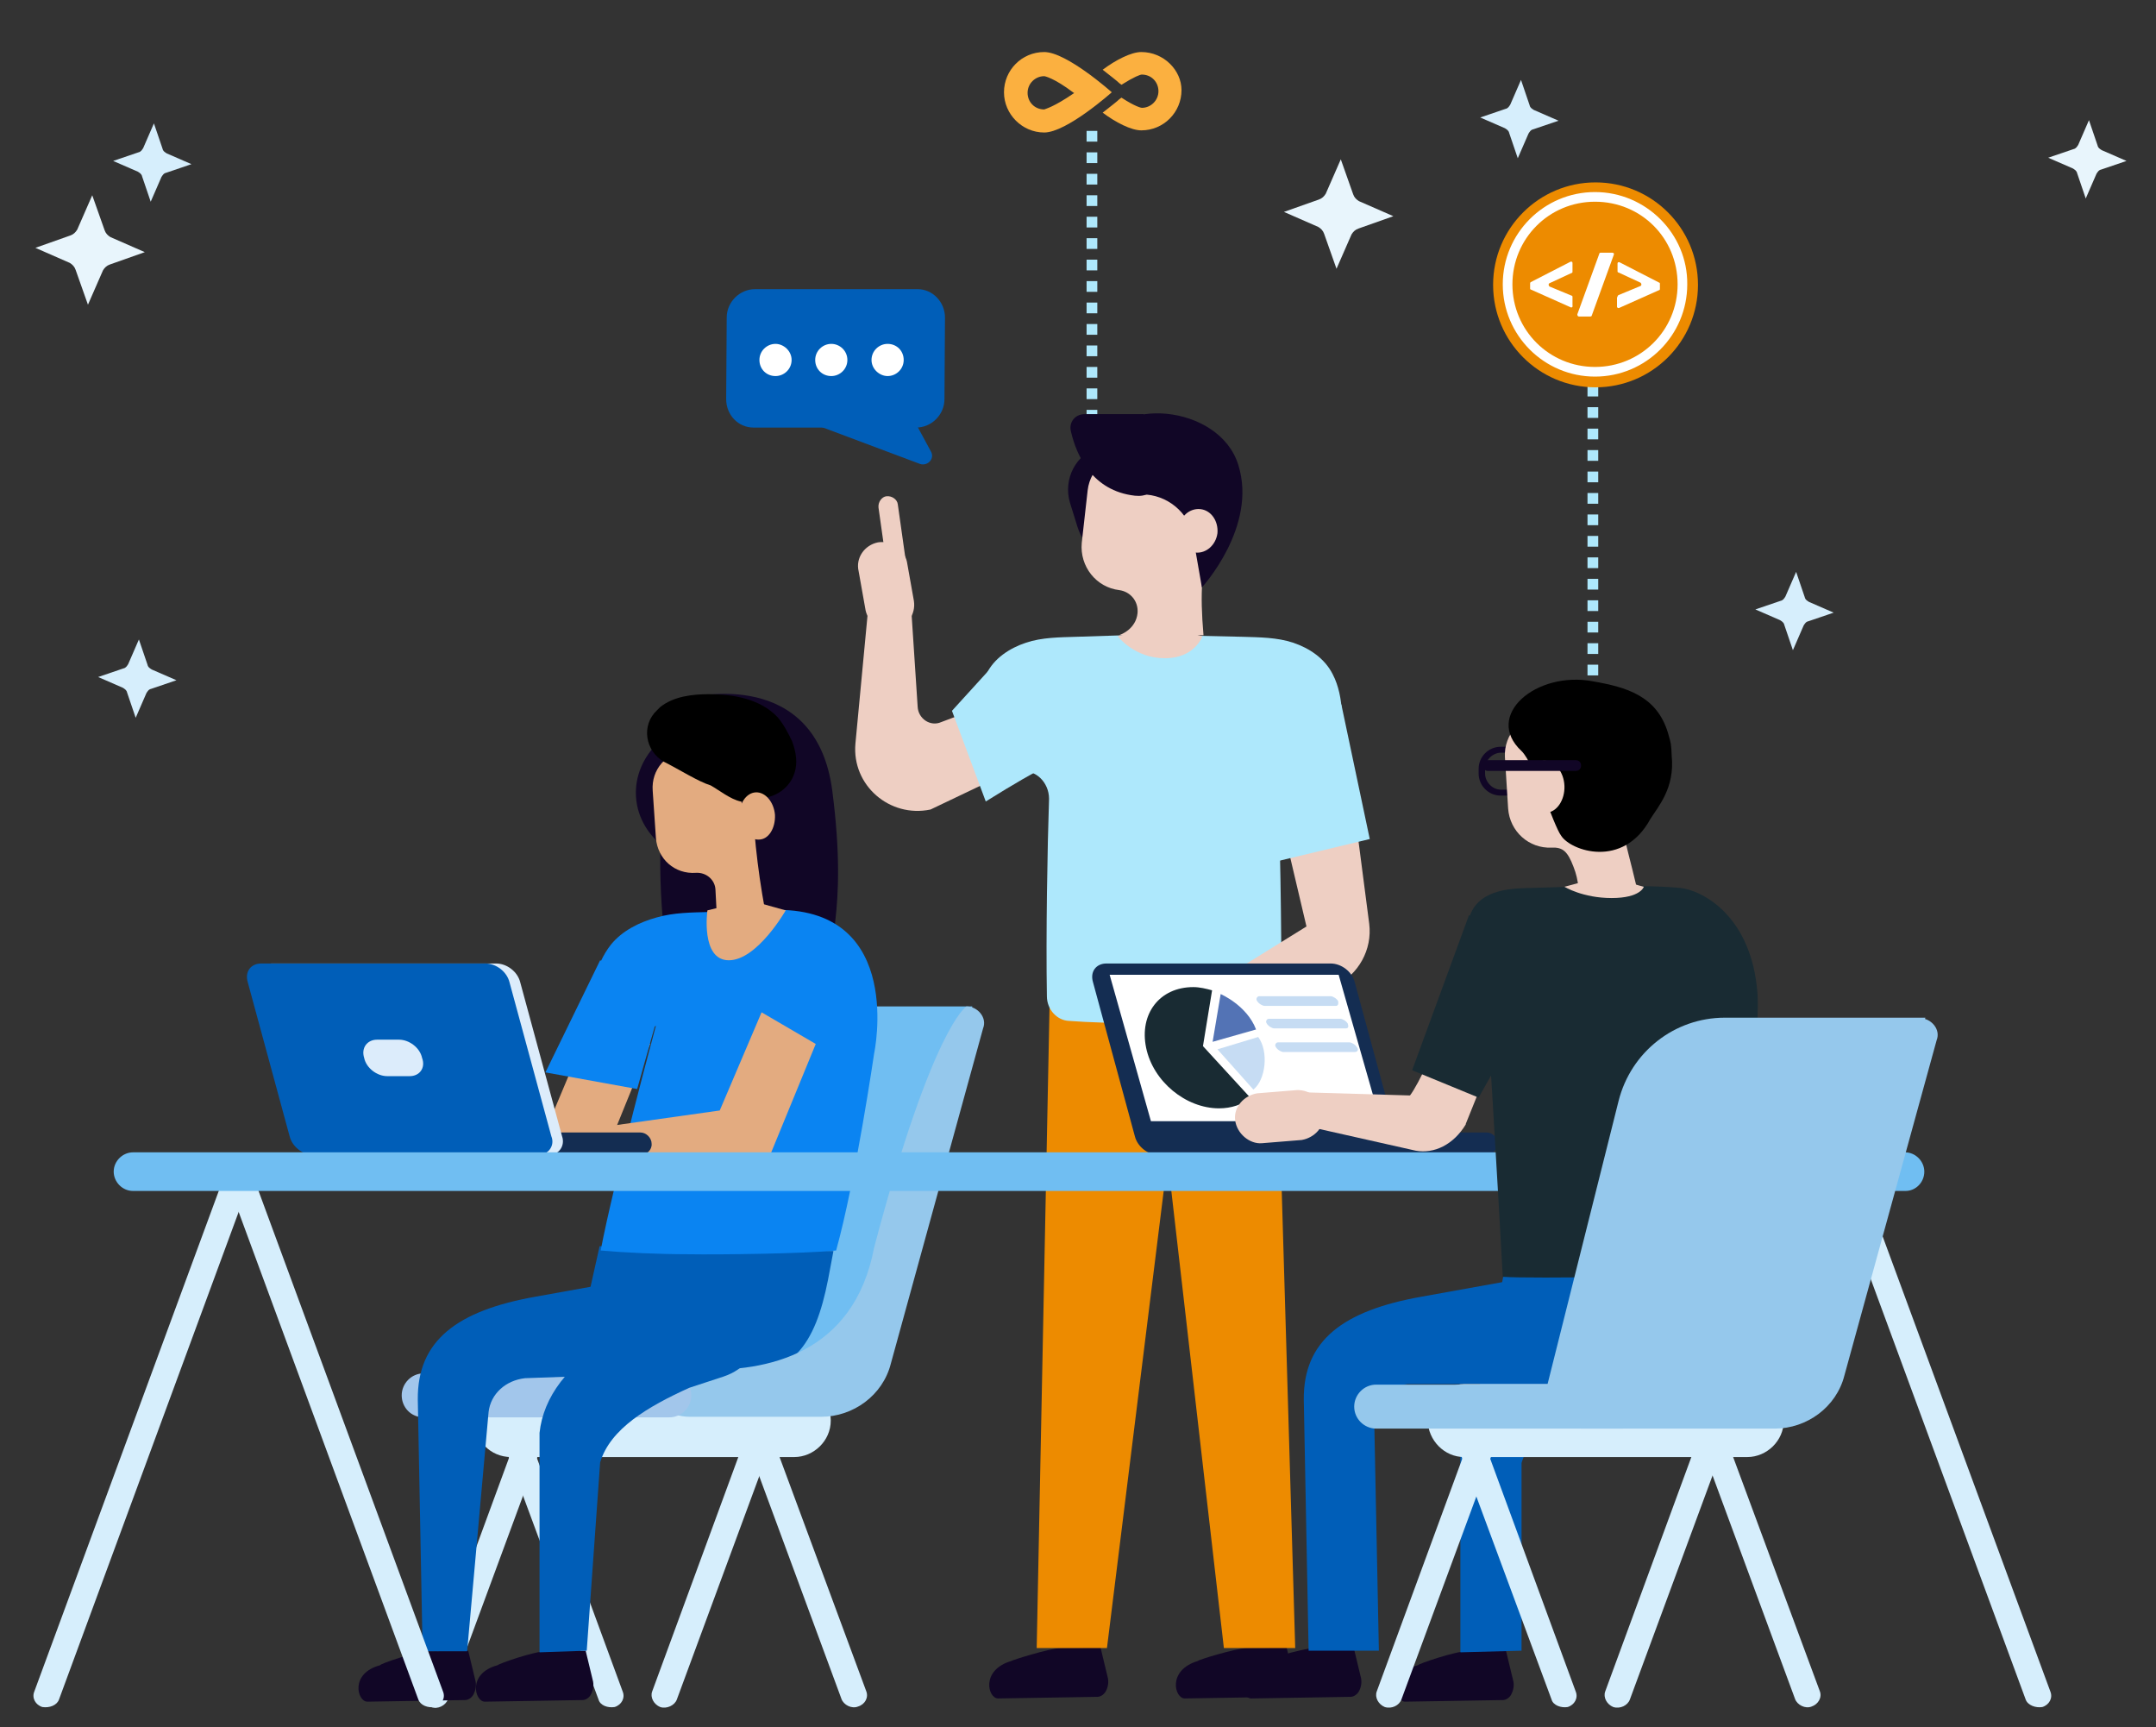 <?xml version="1.0" encoding="utf-8"?>
<!-- Generator: Adobe Illustrator 24.1.2, SVG Export Plug-In . SVG Version: 6.00 Build 0)  -->
<svg version="1.1" id="Layer_1" xmlns="http://www.w3.org/2000/svg" xmlns:xlink="http://www.w3.org/1999/xlink" x="0px" y="0px"
	 viewBox="0 0 402 322" style="enable-background:new 0 0 402 322;" xml:space="preserve">
<rect x="0" y="0" width="402" height="322" fill="#333333" stroke="none"/>
<style type="text/css">
	.st0{fill:none;stroke:#AEE8FC;stroke-width:2;stroke-miterlimit:10;stroke-dasharray:2,2;}
	.st1{fill-rule:evenodd;clip-rule:evenodd;fill:#ED8B00;}
	.st2{fill-rule:evenodd;clip-rule:evenodd;fill:#FFFFFF;}
	.st3{fill-rule:evenodd;clip-rule:evenodd;fill:#FBB040;}
	.st4{fill-rule:evenodd;clip-rule:evenodd;fill:#110626;}
	.st5{fill-rule:evenodd;clip-rule:evenodd;fill:#D6EEFC;}
	.st6{fill-rule:evenodd;clip-rule:evenodd;fill:#70BEF2;}
	.st7{fill-rule:evenodd;clip-rule:evenodd;fill:#005EB8;}
	.st8{fill-rule:evenodd;clip-rule:evenodd;fill:#95C8EC;}
	.st9{fill-rule:evenodd;clip-rule:evenodd;fill:#E3AB80;}
	.st10{fill-rule:evenodd;clip-rule:evenodd;}
	.st11{fill-rule:evenodd;clip-rule:evenodd;fill:#0A84F2;}
	.st12{fill-rule:evenodd;clip-rule:evenodd;fill:#A2C6EB;}
	.st13{fill-rule:evenodd;clip-rule:evenodd;fill:#142D52;}
	.st14{fill-rule:evenodd;clip-rule:evenodd;fill:#DCECFB;}
	.st15{fill-rule:evenodd;clip-rule:evenodd;fill:#AEE8FC;}
	.st16{fill-rule:evenodd;clip-rule:evenodd;fill:#EECFC3;}
	.st17{fill-rule:evenodd;clip-rule:evenodd;fill:#192B33;}
	.st18{fill-rule:evenodd;clip-rule:evenodd;fill:#5373B5;}
	.st19{fill-rule:evenodd;clip-rule:evenodd;fill:#C6DCF3;}
	.st20{fill:#D6EEFC;}
	.st21{fill:#E8F5FC;}
</style>
<line class="st0" x1="203.6" y1="24.4" x2="203.6" y2="82.9"/>
<line class="st0" x1="297" y1="71.9" x2="297" y2="129.3"/>
<ellipse class="st1" cx="297.5" cy="53.1" rx="19.1" ry="19.1"/>
<path class="st2" d="M297.4,35.8c-9.5,0-17.2,7.7-17.2,17.2s7.7,17.2,17.2,17.2s17.2-7.7,17.2-17.2
	C314.7,43.6,306.9,35.8,297.4,35.8L297.4,35.8z M297.4,68.4c-8.5,0-15.4-6.8-15.4-15.4c0-8.5,6.8-15.4,15.4-15.4s15.4,6.8,15.4,15.4
	C312.8,61.6,305.9,68.4,297.4,68.4z"/>
<g>
	<path class="st2" d="M292.9,57.3l-7.4-3.3c-0.1,0-0.2-0.1-0.2-0.2v-1c0-0.1,0.1-0.2,0.1-0.2l7.4-3.8c0.2-0.1,0.4,0,0.4,0.2v1.7
		c0,0.1-0.1,0.2-0.2,0.2l-4.1,1.9c-0.2,0.1-0.2,0.4,0,0.6l4.1,1.7c0.1,0,0.2,0.1,0.2,0.2V57C293.3,57.1,293.1,57.4,292.9,57.3z"/>
	<path class="st2" d="M300.9,47.5l-4.1,11.3c0,0.1-0.1,0.2-0.3,0.2h-2.1c-0.2,0-0.3-0.2-0.3-0.4l4.1-11.3c0-0.1,0.1-0.2,0.3-0.2h2.1
		C300.9,47.1,301,47.3,300.9,47.5z"/>
	<path class="st2" d="M301.8,55l4.1-1.7c0.2-0.1,0.2-0.4,0-0.6l-4.1-1.9c-0.1,0-0.2-0.1-0.2-0.2v-1.5c0-0.2,0.2-0.3,0.4-0.2l7.4,3.8
		c0.1,0,0.1,0.1,0.1,0.2v1c0,0.1-0.1,0.2-0.2,0.2l-7.4,3.3c-0.2,0.1-0.4-0.1-0.4-0.2v-1.7C301.6,55.2,301.7,55,301.8,55z"/>
</g>
<path class="st3" d="M212.8,9.7c-1.9,0-4.8,1.5-7.2,3.3c1.4,1.1,2.7,2.1,3.1,2.5l0.4,0.3c2.4-1.5,3.5-1.9,3.8-1.9
	c1.8,0,3.1,1.4,3.1,3.1s-1.4,3.1-3.1,3.1c-0.1,0-1.2-0.2-3.8-1.9l-0.4,0.3c-0.4,0.4-1.7,1.4-3.1,2.5c2.4,1.8,5.3,3.3,7.2,3.3
	c4.2,0,7.5-3.4,7.5-7.5C220.3,13.1,217,9.7,212.8,9.7z"/>
<path class="st3" d="M194.7,9.7c-4.2,0-7.5,3.4-7.5,7.5s3.4,7.5,7.5,7.5c4.2,0,12.6-7.5,12.6-7.5S198.9,9.7,194.7,9.7L194.7,9.7z
	 M194.7,20.4c-1.8,0-3.1-1.4-3.1-3.1s1.4-3.1,3.1-3.1c0.1,0,1.8,0.3,5.5,3.1c0,0,0,0,0.1,0l-0.1,0.1C196.4,20,194.9,20.3,194.7,20.4
	z"/>
<g>
	<path class="st4" d="M128.9,130c0,0,23.3-5.9,26.3,17.5s-1.4,28.7-0.4,36.7s-18.9,10.8-26,5.5C121.8,184.5,120.6,140.2,128.9,130z"
		/>
	<g>
		<path class="st5" d="M114.6,318.2L114.6,318.2c1.3-0.4,2-1.7,1.5-2.9l-19.4-52.8l-5,0.6l19.9,53.7
			C111.9,317.9,113.3,318.4,114.6,318.2z"/>
		<path class="st5" d="M95.3,271.6h52.8c3.6,0,6.8-3,6.8-6.8l0,0c0-3.6-3-6.8-6.8-6.8H95.3c-3.6,0-6.8,3-6.8,6.8l0,0
			C88.5,268.5,91.4,271.6,95.3,271.6z"/>
		<path class="st5" d="M142.8,264.7h-5.1l19.2,52c0.4,1.1,1.9,1.9,3.1,1.4c1.3-0.4,2-1.7,1.5-2.9L142.8,264.7z"/>
		<path class="st5" d="M140.2,264.7l-18.6,50.6c-0.4,1.1,0.3,2.4,1.5,2.9c1.2,0.4,2.7-0.3,3.1-1.4l19.2-52L140.2,264.7L140.2,264.7z
			"/>
		<path class="st5" d="M97.5,264.7l-18.6,50.6c-0.4,1.1,0.3,2.4,1.5,2.9s2.7-0.3,3.1-1.4l19.2-52L97.5,264.7L97.5,264.7z"/>
	</g>
	<polygon class="st6" points="109.9,259.8 161.4,255.4 181.3,187.6 127.7,187.6 	"/>
	<path class="st7" d="M135.6,256.8L135.6,256.8c-21.9,1.3-28.2-3.9-25.7-16l1.9-8.5l43.6,0.9l-1,5.3
		C152,250.7,147.8,256.8,135.6,256.8z"/>
	<path class="st8" d="M163,232.5c10.9-41.2,17.2-44.9,17.2-44.9c2.1,0,3.9,2.1,3.1,4.1l-17.2,62.5c-1.5,5.9-7,9.9-13,9.9h-1.3h-23.2
		c-8.1-0.1-6.1-8.8,2-8.8C142.8,255.7,159.2,252.6,163,232.5z"/>
	<polygon class="st9" points="111,188.7 103.3,207 79.8,210.3 83.6,215.6 112.8,215.3 121.2,194.6 	"/>
	
		<ellipse transform="matrix(0.998 -6.934684e-02 6.934684e-02 0.998 -9.894 9.72)" class="st4" cx="135" cy="147.4" rx="16.5" ry="14"/>
	<path class="st9" d="M140.3,149c-0.7,0.3-1.4,0.6-2,0.9l-0.3-3.6c-0.3-3.9-3.5-6.8-7.5-6.5l-2.3,0.1c-3.9,0.3-6.8,3.5-6.5,7.5
		l0.6,8.8c0.3,3.9,3.5,6.8,7.5,6.5l0,0c1.9-0.1,3.5,1.3,3.6,3.1c0.1,2.5,0.3,5.1,0.4,7.6c3.1-0.7,6.3-1,9.4-0.9
		C141.6,164.7,140.6,156.8,140.3,149z"/>
	<path class="st10" d="M123.8,142c-3.5-2-4.3-6.8-1.3-9.6c0.1-0.1,0.4-0.4,0.6-0.6c2.5-2,6-2.4,9.1-2.4c4.6,0,9.6,0.9,12.8,4.3
		c1.1,1.3,2,3,2.7,4.5c0.7,1.9,1.1,4,0.4,6c-0.9,2.7-3.5,4.5-6.4,4.6c-1.3,0-2.4,0.9-3.6,0.6c-1.9-0.4-4-2.1-5.6-3
		C130.2,145.7,126.6,143.4,123.8,142z"/>
	<path class="st11" d="M145,169.6c-4.3,0.1-8.5,0.3-12.9,0.4c-3.3,0.1-6.4,0.1-9.6,1c-3.3,0.9-6.5,2.5-8.6,5.1
		c-1.5,1.9-2.4,4.1-3.1,6.3c-1.3,3.6-2.1,7.4-2.7,11l0.7,6.6l13.5-8.8c0,0-7.8,28.8-10.3,41.9c4.4,0.4,10.9,0.7,16.4,0.7l0,0
		c5.6,0.1,21.5-0.1,27.5-0.7c3.6-12.9,7.1-36.8,7.1-36.8S168.7,169.6,145,169.6z"/>
	<path class="st9" d="M131.9,169.7c0,0-1.3,9.3,4,9.3s10.6-9.3,10.6-9.3l-6.8-1.9L131.9,169.7z"/>
	<path class="st9" d="M144.5,151.9c-0.2-2.4-1.8-4.3-3.6-4.2c-1.8,0.1-3.2,2.2-3,4.6c0.2,2.4,1.8,4.3,3.6,4.2
		C143.3,156.5,144.6,154.4,144.5,151.9z"/>
	<path class="st12" d="M79,264.2h45.8c2.3,0,4.1-1.9,4.1-4.1l0,0c0-2.3-1.9-4.1-4.1-4.1H79c-2.3,0-4.1,1.9-4.1,4.1l0,0
		C74.9,262.3,76.6,264.2,79,264.2z"/>
	<path class="st4" d="M101.9,307.8l7.3-0.1l1.3,5.4c0.3,1,0.1,2-0.4,2.9c-0.4,0.6-1,0.9-1.5,0.9l-18.2,0.3c-1.9,0-3.3-5.3,2.4-6.8
		C92.8,310.2,99.5,307.8,101.9,307.8z"/>
	<path class="st4" d="M80,307.8l7.3-0.1l1.3,5.4c0.3,1,0.1,2-0.4,2.9c-0.4,0.6-1,0.9-1.5,0.9l-18.2,0.3c-1.9,0-3.3-5.3,2.4-6.8
		C70.7,310.2,77.6,307.8,80,307.8z"/>
	<path class="st7" d="M78.8,307.7l-0.9-46.8c-0.1-11,7.3-16.6,22-19.2l15-2.7l8.5,17l-25.5,0.9c-3.6,0.4-6.4,2.9-6.8,6.3l-4,44.6
		h-8.3L78.8,307.7L78.8,307.7z"/>
	<polygon class="st11" points="111.9,179 101.7,199.9 118.8,203 123.7,185.6 	"/>
	<polygon class="st9" points="142,188.7 134.2,207 110.8,210.3 114.6,215.6 143.6,215.3 152.1,194.6 	"/>
	<g>
		<path class="st13" d="M119.4,215.3H71c-1.1,0-2.1-1-2.1-2.1l0,0c0-1.1,1-2.1,2.1-2.1h48.4c1.1,0,2.1,1,2.1,2.1l0,0
			C121.6,214.3,120.6,215.3,119.4,215.3z"/>
		<path class="st14" d="M102.3,215.3H60.5c-2,0-4-1.5-4.5-3.5l-7.8-28.7c-0.6-2,0.6-3.5,2.5-3.5h41.8c2,0,4,1.5,4.5,3.5l7.8,28.7
			C105.4,213.5,104.3,215.3,102.3,215.3z"/>
		<path class="st7" d="M100.3,215.3H58.5c-2,0-4-1.5-4.5-3.5l-7.8-28.7c-0.6-2,0.6-3.5,2.5-3.5h41.8c2,0,4,1.5,4.5,3.5l7.8,28.7
			C103.5,213.5,102.3,215.3,100.3,215.3z"/>
		<path class="st14" d="M76.4,200.6h-4.2c-1.9,0-3.9-1.5-4.3-3.4l0,0c-0.6-1.9,0.6-3.4,2.4-3.4h4.1c1.9,0,3.9,1.5,4.3,3.4l0,0
			C79.4,199.1,78.2,200.6,76.4,200.6z"/>
	</g>
	<path class="st7" d="M135.2,238.5l-21.6,11.6c-7.6,4.1-12.3,10.3-13,17V308l8.8-0.3l2.5-35.1c1.9-6.3,8.9-10.4,16.6-13.9l6.4-2.1
		c8.1-2.7,8.8-12.4,1.4-17.3L135.2,238.5z"/>
</g>
<path class="st4" d="M197.8,307.2l7.4-0.1l1.3,5.4c0.3,1,0.1,2.1-0.4,2.9c-0.4,0.6-1,0.9-1.5,0.9l-18.5,0.3c-1.9,0-3.3-5.3,2.5-7
	C188.6,309.5,195.5,307.3,197.8,307.2z"/>
<path class="st4" d="M232.5,307.2l7.4-0.1l1.3,5.4c0.3,1,0.1,2.1-0.4,2.9c-0.4,0.6-1,0.9-1.5,0.9l-18.4,0.3c-1.9,0-3.3-5.3,2.5-7
	C223.1,309.5,230.2,307.3,232.5,307.2z"/>
<path class="st4" d="M245,307.2l7.4-0.1l1.3,5.4c0.3,1,0.1,2.1-0.4,2.9c-0.4,0.6-1,0.9-1.5,0.9l-18.5,0.3c-1.9,0-3.3-5.3,2.5-7
	C235.6,309.5,242.7,307.3,245,307.2z"/>
<polygon class="st1" points="195.8,182.2 193.3,307.2 206.4,307.2 221.3,187.2 "/>
<polygon class="st1" points="214.4,187.2 228.2,307.2 241.5,307.2 237.9,185.1 "/>
<path class="st15" d="M250.2,132.8c-0.1-2.4-0.6-5-1.7-7.1c-1.5-3-4.4-4.9-7.4-5.9s-6.3-1-9.4-1.1c-4.1-0.1-13.9-0.3-18.2-0.4
	c-0.1,0-0.1,0-0.3,0c-4.1,0.1-8.4,0.3-12.5,0.4c-3.1,0.1-6.4,0.1-9.4,1.1s-6,2.9-7.4,5.9c-1.1,2.1-1.4,4.6-1.7,7.1
	c-0.1,2.3-0.3,4.5-0.3,6.8c0,3,2.4,5.3,5.3,4.9l3.1-0.6c2.7-0.6,5.3,1.9,5.3,5c-0.3,8.8-0.6,25.5-0.4,36.8c0,2.5,1.9,4.5,4.1,4.6
	c3.9,0.3,8.4,0.4,12.3,0.4l0,0c4.6,0.1,15.9-0.1,23-0.6c2.3-0.1,4.1-2.3,4.3-4.6c0.1-12.3-0.3-31.8-0.6-40.9c-0.1-2.7,1.9-5,4.4-5
	l8-0.1C250.6,141.2,250.6,136.9,250.2,132.8z"/>
<path class="st16" d="M208.4,118.6c0,0,3.1,4.1,8.8,4.1c5.6,0,7-4.1,7-4.1l-7.8-2.1L208.4,118.6z"/>
<path class="st16" d="M190.4,129l-14.9,5.6c-2,0.9-4.3-0.6-4.4-2.9l-1.3-19.8l-7.4-4l-2.9,30.7c-0.7,7.8,6.4,13.9,14,12.3l21.8-10.4
	L190.4,129z"/>
<path class="st16" d="M163.7,101.1L163.7,101.1c2.5-0.4,4.9,1.3,5.4,3.6l1.3,7.3c0.4,2.5-1.3,4.9-3.6,5.4l0,0
	c-2.5,0.4-4.9-1.3-5.4-3.6l-1.3-7.3C159.5,104,161.2,101.6,163.7,101.1z"/>
<path class="st9" d="M245.7,188.5L245.7,188.5c2.1-1.3,5-0.6,6.3,1.7l3.6,6.4c1.3,2.1,0.6,5-1.7,6.3l0,0c-2.1,1.3-5,0.6-6.3-1.7
	l-3.6-6.4C242.7,192.6,243.6,189.7,245.7,188.5z"/>
<path class="st4" d="M211.3,103.7L211.3,103.7c-4.4,1.3-9.1-1.1-10.4-5.5l-1.4-4.5c-1.3-4.4,1.1-9.1,5.5-10.4l0,0
	c4.4-1.3,9.1,1.1,10.4,5.5l1.4,4.5C218.3,97.6,215.7,102.2,211.3,103.7z"/>
<path class="st16" d="M225.6,97.7c-0.9,0.1-4.1,0-4.9,0.1l0.4-4.3c0.4-4.4-2.7-8.3-7-8.8l-2.5-0.3c-4.4-0.4-8.3,2.7-8.8,7l-1.1,9.8
	c-0.4,4.4,2.7,8.3,7,8.8l0,0c2.1,0.3,3.6,2.1,3.4,4.3c-0.3,2.9-3,4-3.5,4.1h15.8C223.7,110.2,224.1,106.5,225.6,97.7z"/>
<path class="st4" d="M224.1,109.5c0,0,10.4-11.3,6.8-22.8c-3.5-11.5-23.5-13-25.7-3c-1.4,6.5,4.4,8.3,8.6,8.5
	c4.6,0.4,8.4,4.1,8.8,8.6v0.1L224.1,109.5z"/>
<path class="st16" d="M223.8,94.9c-2-0.2-3.8,1.4-4.1,3.6c-0.3,2.2,1.2,4.2,3.2,4.5c2,0.2,3.8-1.4,4.1-3.6
	C227.2,97.1,225.8,95.1,223.8,94.9z"/>
<path class="st15" d="M185.6,123.6l-8.1,8.9l6.3,16.9c21.3-13.3,17.9-7.8,29.8-15L185.6,123.6z"/>
<path class="st16" d="M236.5,142.8c0.4,1.4,7.1,29.9,7.1,29.9l-28.4,17.6l0.3,9.4l33.4-15.9c4.4-2.1,7-6.8,6.4-11.6l-2.7-20.8
	L236.5,142.8z"/>
<path class="st4" d="M213.2,77.2h-11c-1.7,0-3,1.5-2.5,3.3c1,4.3,3.9,11,11.9,11.9C220.1,93.3,213.2,77.2,213.2,77.2z"/>
<path class="st16" d="M168.3,113.1L168.3,113.1c-1,0.1-2-0.6-2.1-1.5l-2.4-17c-0.1-1,0.6-2,1.5-2.1l0,0c1-0.1,2,0.6,2.1,1.5l2.4,17
	C170,112,169.3,112.9,168.3,113.1z"/>
<g>
	<path class="st13" d="M277.2,215.3h-48.4c-1.1,0-2.1-1-2.1-2.1l0,0c0-1.1,1-2.1,2.1-2.1h48.4c1.1,0,2.1,1,2.1,2.1l0,0
		C279.1,214.3,278.3,215.3,277.2,215.3z"/>
	<path class="st13" d="M257.9,215.3h-41.8c-2,0-4-1.5-4.5-3.5l-7.8-28.7c-0.6-2,0.6-3.5,2.5-3.5h41.8c2,0,4,1.5,4.5,3.5l7.8,28.7
		C261,213.5,259.9,215.3,257.9,215.3z"/>
	<polygon class="st2" points="257.4,209 214.6,209 206.9,181.7 249.6,181.7 	"/>
	<g>
		<path class="st17" d="M224.3,195l1.7-10.4c-1.1-0.3-2.3-0.6-3.5-0.6c-6.3,0-10.1,5-8.8,11.3c1.3,6.3,7.4,11.3,13.6,11.3
			c2.3,0,4.3-0.7,5.9-1.9L224.3,195z"/>
		<path class="st18" d="M226.1,194.2l1.5-8.9c0,0,4.9,2.1,6.6,6.6L226.1,194.2z"/>
		<path class="st19" d="M227,195.6l7.6-2.3c2,2.7,1.4,8-0.9,9.8L227,195.6z"/>
	</g>
	<path class="st19" d="M249.1,187.5h-13.3c-0.4,0-1.1-0.4-1.4-0.9l0,0c-0.3-0.4,0-0.9,0.4-0.9h13.3c0.4,0,1.1,0.4,1.4,0.9l0,0
		C249.6,187.1,249.5,187.5,249.1,187.5z"/>
	<path class="st19" d="M250.9,191.7h-13.3c-0.4,0-1.1-0.4-1.4-0.9l0,0c-0.3-0.4,0-0.9,0.4-0.9h13.3c0.4,0,1.1,0.4,1.4,0.9l0,0
		C251.5,191.4,251.4,191.7,250.9,191.7z"/>
	<path class="st19" d="M252.6,196.1h-13.3c-0.4,0-1.1-0.4-1.4-0.9l0,0c-0.3-0.4,0-0.9,0.4-0.9h13.3c0.4,0,1.1,0.4,1.4,0.9l0,0
		C253.4,195.7,253.1,196.1,252.6,196.1z"/>
</g>
<path class="st5" d="M7.9,318.2L7.9,318.2c-1.3-0.4-2-1.7-1.5-2.9l35.9-97.4c0.4-1.1,1.9-1.9,3.1-1.4l0,0c1.3,0.4,2,1.7,1.5,2.9
	L11,316.8C10.6,317.9,9.2,318.4,7.9,318.2z"/>
<path class="st5" d="M81.1,318.2L81.1,318.2c1.3-0.4,2-1.7,1.5-2.9l-35.9-97.4c-0.4-1.1-1.9-1.9-3.1-1.4l0,0c-1.3,0.4-2,1.7-1.5,2.9
	L78,316.8C78.4,317.9,79.8,318.4,81.1,318.2z"/>
<path class="st5" d="M380.8,318.2L380.8,318.2c1.3-0.4,2-1.7,1.5-2.9l-35.9-97.4c-0.4-1.1-1.9-1.9-3.1-1.4l0,0
	c-1.3,0.4-2,1.7-1.5,2.9l35.9,97.4C378.1,317.9,379.6,318.4,380.8,318.2z"/>
<path class="st7" d="M305.7,256.8L305.7,256.8c-21.9,1.3-28-6.3-25.5-18.4l1-5.3h44.3l-1,5.3C322,250.7,317.9,256.8,305.7,256.8z"/>
<path class="st6" d="M355.3,222H24.8c-2,0-3.6-1.7-3.6-3.6l0,0c0-2,1.7-3.6,3.6-3.6h330.4c2,0,3.6,1.7,3.6,3.6l0,0
	C358.8,220.4,357.2,222,355.3,222z"/>
<path class="st16" d="M230.3,208.8L230.3,208.8c-0.3-2.5,1.7-4.6,4.1-5l7.4-0.6c2.5-0.1,4.6,1.7,5,4.3l0,0c0.3,2.5-1.7,4.6-4.1,5
	l-7.4,0.6C233,213.3,230.6,211.3,230.3,208.8z"/>
<path class="st4" d="M283.2,148.3h-3.4c-2.3,0-4.1-1.9-4.1-4.1v-0.9c0-2.3,1.9-4.1,4.1-4.1h3.4c2.3,0,4.1,1.9,4.1,4.1v0.9
	C287.3,146.4,285.4,148.3,283.2,148.3L283.2,148.3z M279.9,140.3c-1.5,0-3,1.3-3,3v0.9c0,1.5,1.3,3,3,3h3.4c1.5,0,3-1.3,3-3v-0.9
	c0-1.5-1.3-3-3-3H279.9z"/>
<path class="st16" d="M301.1,143.4c-0.7,0.3-1.5,0.6-2.3,0.9l-0.3-4.1c-0.3-4.3-3.9-7.5-8.1-7.3l-2.5,0.1c-4.3,0.3-7.5,3.9-7.3,8.1
	l0.6,9.6c0.3,4.3,3.9,7.5,8.1,7.3l0,0c2.1-0.1,3,0.7,4.1,3.6c1,2.5,1.1,5.1,1.1,8c3.4-0.7,7.6-1.4,11.3-1.3
	C304.1,159.8,301.2,152.2,301.1,143.4z"/>
<path class="st10" d="M283.7,140c-7.1-6.6,2.7-15,13.3-13c6.3,1.1,11.9,2.7,14,9.6c0.6,2.1,0.6,2,0.7,4.3c0.6,6-2.5,9.4-4,11.8
	c-5.1,9.3-14.8,5.9-16.6,3.1C289.6,153.8,286.1,142.3,283.7,140z"/>
<path class="st17" d="M313.2,165.5c-4.6-0.4-8.5-0.3-13.3-0.4c-4.6,0.1-9.4,0.3-14,0.4c-3.5,0.1-9.9,0-11.8,5.1
	c-1,3.1,3,14.6,3,14.6s2.4,39.2,3.1,52.8c5,0.4,36.7-0.1,43.1-0.7c0.4-9.8,5-41.7,4.4-52.1C326.6,170.6,317.3,165.9,313.2,165.5z"/>
<path class="st16" d="M291.7,165.3c0,0,3.4,2.1,8.8,2.1s6-2.1,6-2.1l-7.4-2L291.7,165.3z"/>
<path class="st16" d="M291.7,146.5c-0.1-2.7-1.9-4.8-3.9-4.7s-3.5,2.4-3.4,5c0.1,2.7,1.9,4.8,3.9,4.7
	C290.3,151.4,291.8,149.1,291.7,146.5z"/>
<path class="st16" d="M275.2,177.6l-6,13.8c-1.4,3.3-4.6,10.6-6.3,12.8l-20.2-0.6l-3.6,5.3l24.9,5.6c3.4,0.6,7-1.1,9.3-4.9
	c0,0,0,0,0-0.1l11.6-28.8L275.2,177.6z"/>
<polygon class="st17" points="290.2,178.8 275.7,204.6 263.3,199.5 273.9,170.6 "/>
<path class="st4" d="M277.4,143.7h16.4c0.6,0,1-0.4,1-1l0,0c0-0.6-0.4-1-1-1h-16.4c-0.6,0-1,0.4-1,1l0,0
	C276.5,143.3,276.9,143.7,277.4,143.7z"/>
<path class="st4" d="M273.5,307.8l7.3-0.1l1.3,5.4c0.3,1,0.1,2-0.4,2.9c-0.4,0.6-1,0.9-1.5,0.9l-18.2,0.3c-1.9,0-3.3-5.3,2.4-6.8
	C264.3,310.2,271.3,307.8,273.5,307.8z"/>
<path class="st7" d="M244,307.7l-0.9-46.8c-0.1-11,7.3-16.6,22-19.2l15-2.7l7.3,19h-24.9c-3.6,0.4-5.9,1.7-6.3,5.1l0.9,44.6H244z"/>
<path class="st7" d="M306.8,238.5l-21.5,11.6c-7.6,4.1-12.3,10.3-13,17V308l11.4-0.3v-35c1.9-6.3,8.9-10.4,16.6-13.9l6.4-2.1
	c8.1-2.7,8.8-12.4,1.4-17.3L306.8,238.5z"/>
<g>
	<path class="st5" d="M292.3,318.2L292.3,318.2c1.3-0.4,2-1.7,1.5-2.9l-19.4-52.8l-5,0.6l19.9,53.7
		C289.6,317.9,291.1,318.4,292.3,318.2z"/>
	<path class="st5" d="M273,271.6h52.8c3.6,0,6.8-3,6.8-6.8l0,0c0-3.6-3-6.8-6.8-6.8H273c-3.6,0-6.8,3-6.8,6.8l0,0
		C266.3,268.5,269.3,271.6,273,271.6z"/>
	<path class="st5" d="M320.6,264.7h-5.1l19.2,52c0.4,1.1,1.9,1.9,3.1,1.4c1.2-0.4,2-1.7,1.5-2.9L320.6,264.7z"/>
	<path class="st5" d="M317.9,264.7l-18.6,50.6c-0.4,1.1,0.3,2.4,1.5,2.9c1.3,0.4,2.7-0.3,3.1-1.4l19.2-52L317.9,264.7L317.9,264.7z"
		/>
	<path class="st5" d="M275.3,264.7l-18.6,50.6c-0.4,1.1,0.3,2.4,1.5,2.9c1.3,0.4,2.7-0.3,3.1-1.4l19.2-52L275.3,264.7L275.3,264.7z"
		/>
</g>
<g>
	<g>
		<path class="st8" d="M340.8,234.7c10.9-41.2,17.2-44.9,17.2-44.9c2.1,0,3.9,2.1,3.1,4.1l-17.2,62.5c-1.5,5.9-7,9.9-13,9.9h-1.3
			h-34.8l-0.7-5.3C295.2,252.3,334.2,267.7,340.8,234.7z"/>
		<path class="st8" d="M256.6,266.3h45.8c2.3,0,4.1-1.9,4.1-4.1l0,0c0-2.3-1.9-4.1-4.1-4.1h-45.8c-2.3,0-4.1,1.9-4.1,4.1l0,0
			C252.5,264.5,254.4,266.3,256.6,266.3z"/>
		<path class="st8" d="M287.6,261.8l51.6-4.4l19.8-67.7h-37.4c-9.4,0-17.5,6.4-19.8,15.5L287.6,261.8z"/>
	</g>
</g>
<polygon class="st15" points="232.5,135 237.9,160.6 255.4,156.4 250.1,131.3 "/>
<g>
	<path class="st7" d="M140.5,79.7h30.3c2.9,0,5.3-2.4,5.3-5.3l0.1-15.2c0-2.9-2.3-5.3-5.1-5.3h-30.3c-2.9,0-5.3,2.4-5.3,5.3
		l-0.1,15.2C135.4,77.3,137.6,79.7,140.5,79.7z"/>
	<path class="st7" d="M170.3,78.1l3.3,6.1c0.7,1.3-0.6,2.7-2,2.3l-22.4-8.4H170.3z"/>
	<g>
		<path class="st2" d="M147.6,67.1c0,1.7-1.4,3-3,3c-1.7,0-3-1.3-3-3c0-1.7,1.4-3,3-3C146.1,64.1,147.6,65.4,147.6,67.1z"/>
		<path class="st2" d="M158,67.1c0,1.7-1.4,3-3,3c-1.7,0-3-1.3-3-3c0-1.7,1.4-3,3-3S158,65.4,158,67.1z"/>
		<path class="st2" d="M168.5,67.1c0,1.7-1.4,3-3,3c-1.5,0-3-1.3-3-3c0-1.7,1.4-3,3-3C167.2,64.1,168.5,65.4,168.5,67.1z"/>
	</g>
</g>
<path class="st20" d="M35.7,30.6L31,32.2c-0.5,0.1-0.7,0.5-0.9,0.8l-2,4.6l-1.6-4.7c-0.1-0.5-0.5-0.7-0.8-0.9l-4.6-2l4.7-1.6
	c0.5-0.1,0.7-0.5,0.9-0.8l2-4.6l1.6,4.7c0.1,0.5,0.5,0.7,0.8,0.9L35.7,30.6z"/>
<path class="st20" d="M290.6,22.5l-4.7,1.6c-0.5,0.1-0.7,0.5-0.9,0.8l-2,4.6l-1.6-4.7c-0.1-0.5-0.5-0.7-0.8-0.9l-4.6-2l4.7-1.6
	c0.5-0.1,0.7-0.5,0.9-0.8l2-4.6l1.6,4.7c0.1,0.5,0.5,0.7,0.8,0.9L290.6,22.5z"/>
<path class="st20" d="M32.9,126.8l-4.7,1.6c-0.5,0.1-0.7,0.5-0.9,0.8l-2,4.6l-1.6-4.7c-0.1-0.5-0.5-0.7-0.8-0.9l-4.6-2l4.7-1.6
	c0.5-0.1,0.7-0.5,0.9-0.8l2-4.6l1.6,4.7c0.1,0.5,0.5,0.7,0.8,0.9L32.9,126.8z"/>
<path class="st21" d="M396.5,30l-4.7,1.6c-0.5,0.1-0.7,0.5-0.9,0.8l-2,4.6l-1.6-4.7c-0.1-0.5-0.5-0.7-0.8-0.9l-4.6-2l4.7-1.6
	c0.5-0.1,0.7-0.5,0.9-0.8l2-4.6l1.6,4.7c0.1,0.5,0.5,0.7,0.8,0.9L396.5,30z"/>
<path class="st21" d="M27,47l-6.5,2.3c-0.6,0.2-1,0.6-1.3,1.1l-2.8,6.4l-2.3-6.5c-0.2-0.6-0.6-1-1.1-1.3l-6.4-2.8l6.5-2.3
	c0.6-0.2,1-0.6,1.3-1.1l2.8-6.4l2.3,6.5c0.2,0.6,0.6,1,1.1,1.3L27,47z"/>
<path class="st21" d="M259.8,40.3l-6.5,2.3c-0.6,0.2-1,0.6-1.3,1.1l-2.8,6.4l-2.3-6.5c-0.2-0.6-0.6-1-1.1-1.3l-6.4-2.8l6.5-2.3
	c0.6-0.2,1-0.6,1.3-1.1l2.8-6.4l2.3,6.5c0.2,0.6,0.6,1,1.1,1.3L259.8,40.3z"/>
<path class="st20" d="M341.9,114.2l-4.7,1.6c-0.5,0.1-0.7,0.5-0.9,0.8l-2,4.6l-1.6-4.7c-0.1-0.5-0.5-0.7-0.8-0.9l-4.6-2l4.7-1.6
	c0.5-0.1,0.7-0.5,0.9-0.8l2-4.6l1.6,4.7c0.1,0.5,0.5,0.7,0.8,0.9L341.9,114.2z"/>
</svg>
